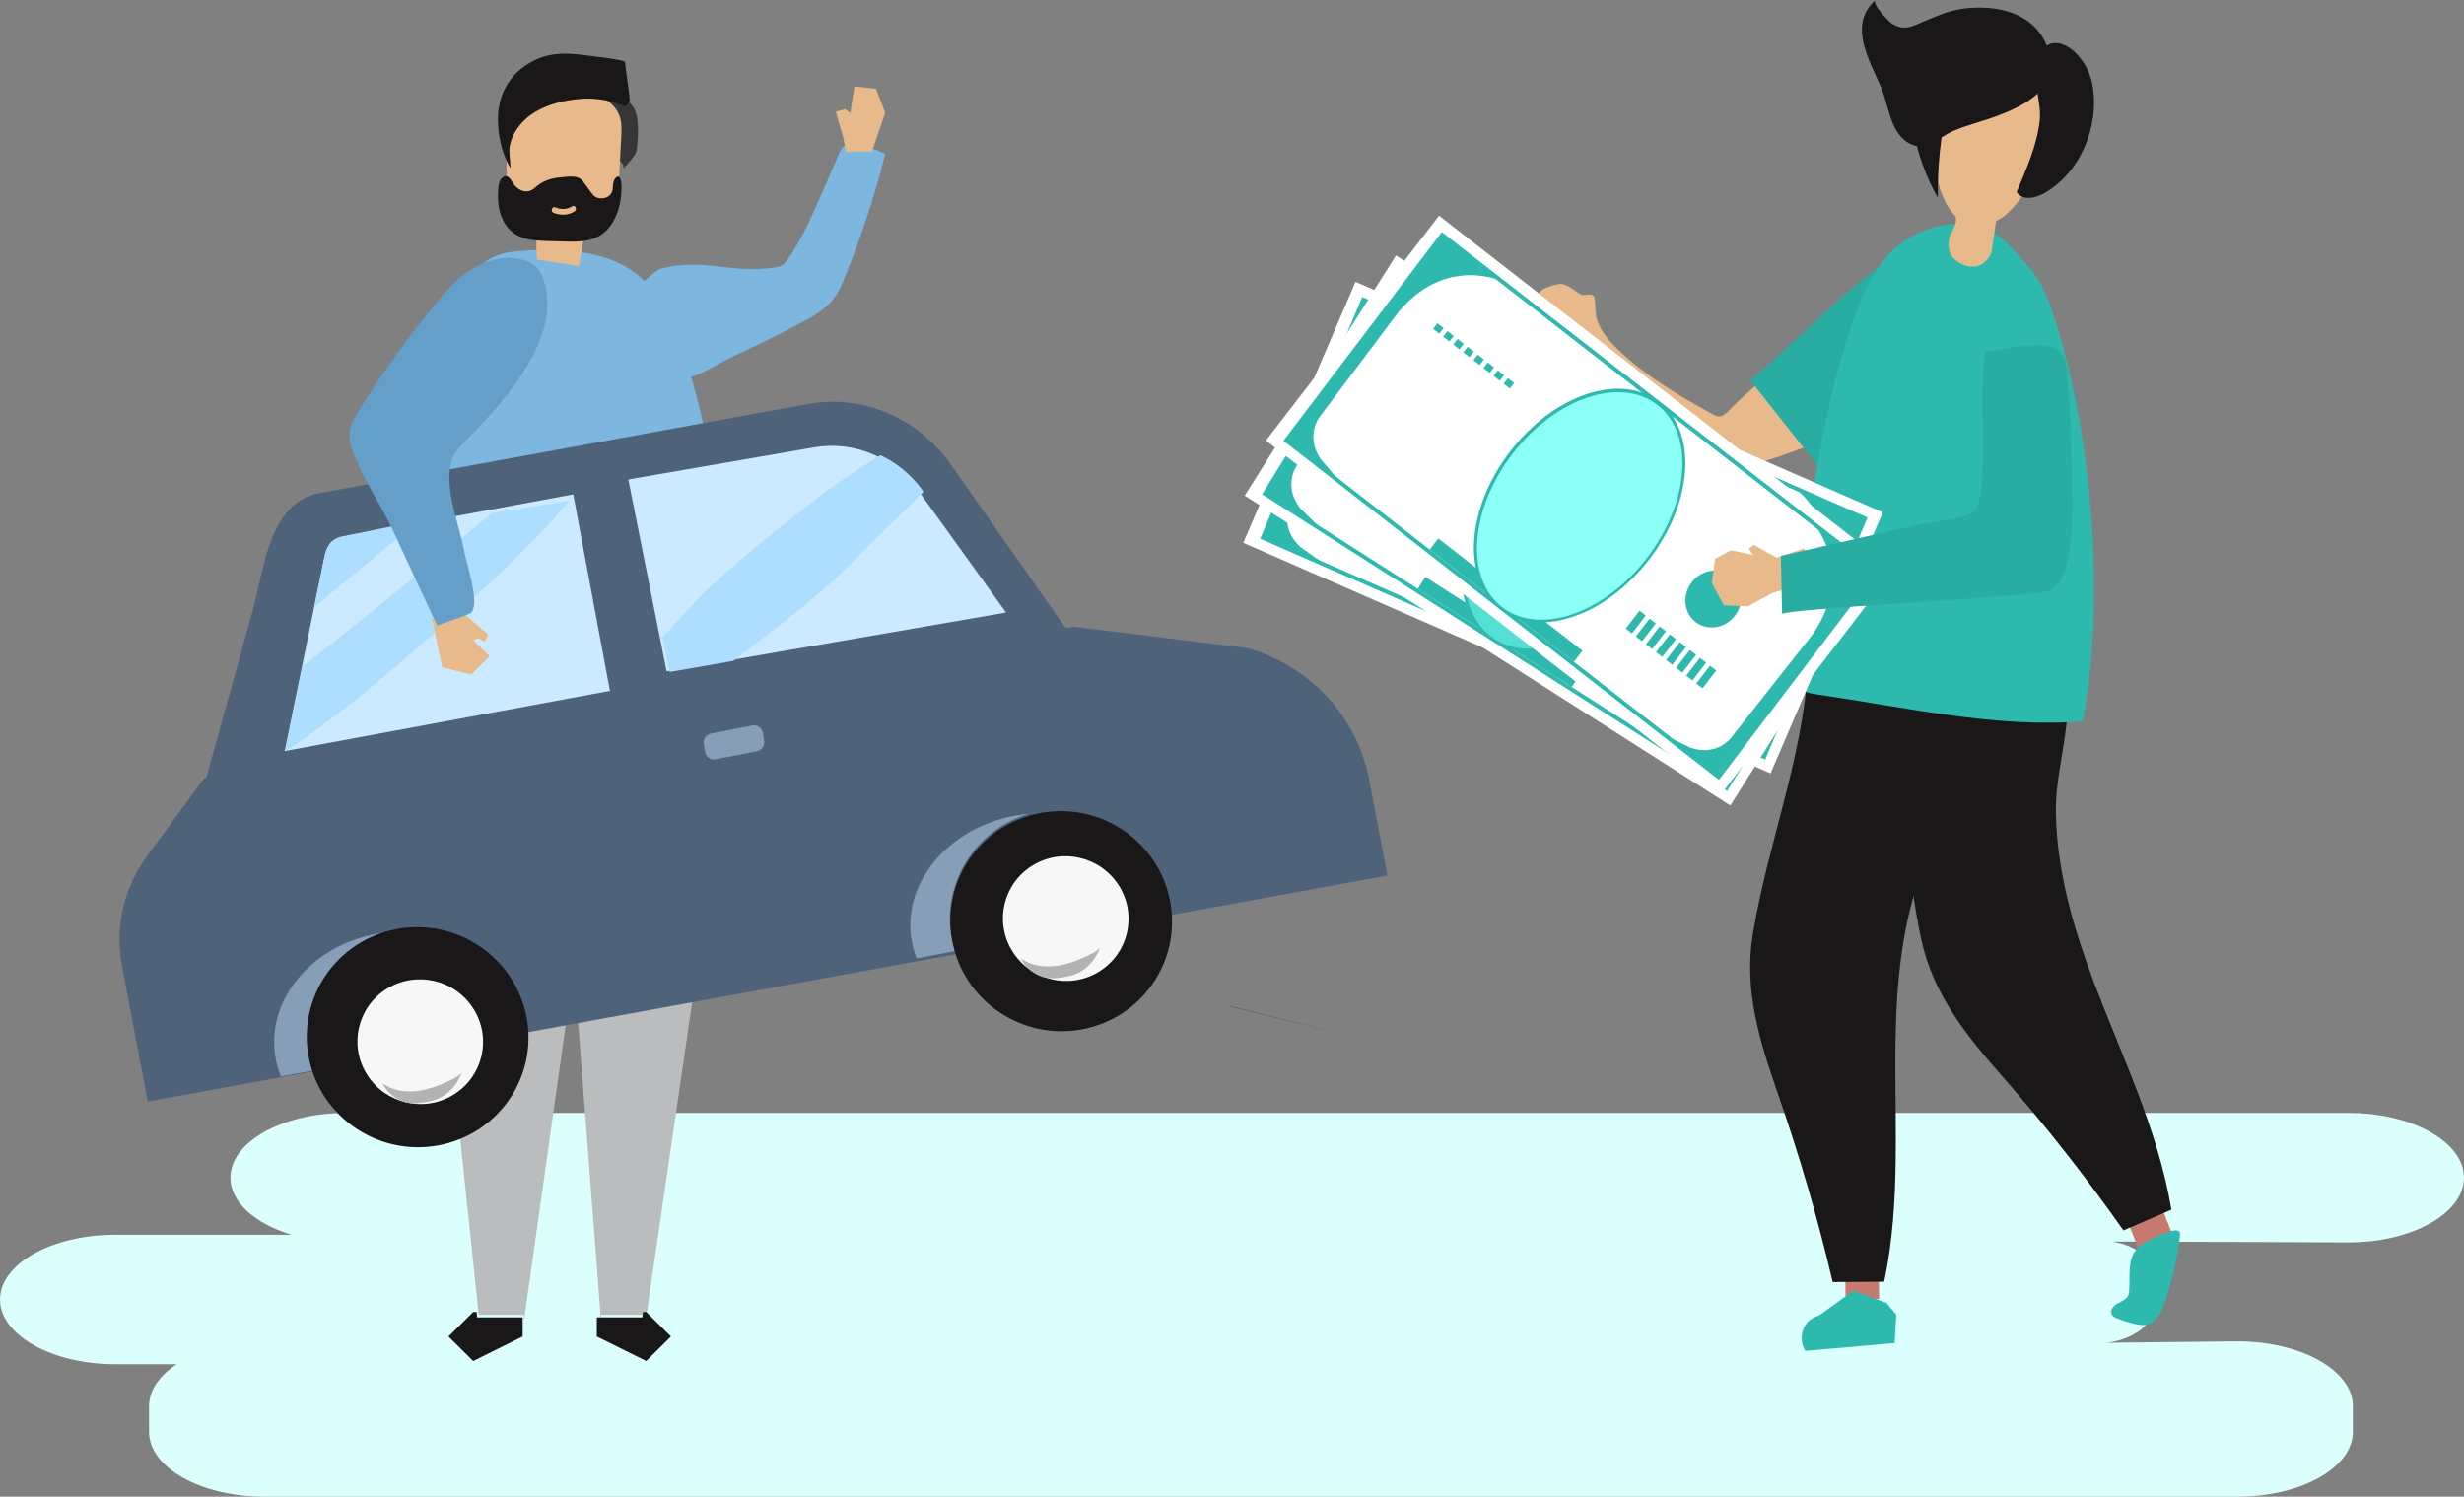 <?xml version="1.0" encoding="UTF-8"?>
<svg width="321px" height="195px" viewBox="0 0 321 195" version="1.1" xmlns="http://www.w3.org/2000/svg" xmlns:xlink="http://www.w3.org/1999/xlink">
    <rect x="0" y="0" width="321" height="195" fill="#808080" stroke="none"/>
    <!-- Generator: Sketch 55.1 (78136) - https://sketchapp.com -->
    <title>Group 20@3x</title>
    <desc>Created with Sketch.</desc>
    <g id="Web-2" stroke="none" stroke-width="1" fill="none" fill-rule="evenodd">
        <g id="Desktop-HD" transform="translate(-1311, -2758)">
            <g id="Group-20" transform="translate(1311, 2758)">
                <path d="M291.513,195 L34.431,195 C26.176,195 19.422,191.206 19.422,186.567 L19.422,183.195 C19.422,181.119 20.78,179.212 23.016,177.738 L15.008,177.738 C6.754,177.738 0,173.943 0,169.306 C0,164.667 6.754,160.873 15.008,160.873 L37.988,160.873 C33.256,159.45 30.017,156.644 30.017,153.433 C30.017,148.795 36.77,145 45.025,145 L305.992,145 C314.248,145 321,148.795 321,153.433 C321,158.07 314.248,161.865 305.992,161.865 L275.093,161.751 C278.292,162.258 279.584,163.606 280.39,165.305 C281.633,167.926 281.52,171.092 278.977,173.173 C277.562,174.33 275.47,174.92 274.132,174.948 L291.513,174.762 C299.768,174.762 306.522,178.555 306.522,183.195 L306.522,186.567 C306.522,191.206 299.768,195 291.513,195" id="Fill-3" fill="#DBFFFC"></path>
                <g id="Seller" transform="translate(9, 7)">
                    <path d="M58.255,25.751 C58.191,25.757 58.126,25.763 58.061,25.769 C56.379,25.931 54.683,26.525 53.501,27.729 C52.902,28.34 52.456,29.082 52.054,29.837 C50.981,31.855 50.218,33.981 49.411,36.111 C47.059,42.305 45.194,48.684 43.824,55.165 C43.164,58.286 39.244,93.826 41.566,93.676 C55.76,92.76 69.981,92.28 84.204,92.238 C85.15,73.815 86.006,54.777 79.473,37.516 C78.457,34.832 77.239,32.168 75.326,30.024 C71.24,25.447 63.987,25.219 58.255,25.751" id="Fill-90" fill="#7DB7E0"></path>
                    <path d="M82.436,89.873 C78.859,88.844 74.985,87.257 71.25,87.289 C70.853,87.293 70.455,87.304 70.058,87.313 C69.726,87.338 69.387,87.364 69.042,87.391 C66.539,87.589 63.727,87.853 60.79,88.204 C60.646,88.221 60.503,88.238 60.358,88.256 C56.602,89.06 54.164,89.374 52.58,89.457 C51.058,89.856 49.573,90.361 48.183,91.023 C47.489,91.353 46.846,91.724 46.226,92.114 L46.206,96.128 L53.366,164.304 L59.237,164.304 L59.237,164.998 L59.271,164.998 L65.726,119.268 L65.753,119.011 L69.289,164.998 L69.323,164.998 L69.323,164.304 L75.222,164.304 L82.704,113.094 L82.436,89.873" id="Fill-93" fill="#BABCBE"></path>
                    <path d="M83.839,40.849 C84.793,40.334 85.735,39.78 86.733,39.319 C89.556,38.016 92.346,36.642 95.098,35.199 C96.784,34.315 98.509,33.361 99.642,31.852 C100.283,30.999 100.702,30.01 101.101,29.027 C103.212,23.831 104.958,18.492 106.321,13.062 C105.175,12.522 102.028,11.045 100.942,12.054 C100.575,12.395 100.371,12.868 100.177,13.325 C99.25,15.505 98.305,17.676 97.341,19.839 C96.263,22.258 95.151,24.684 93.591,26.835 C93.389,27.114 93.172,27.394 92.875,27.573 C92.556,27.764 92.175,27.82 91.806,27.872 C86.145,28.673 82.789,26.609 77.23,27.971 C75.977,28.268 72.513,32.032 71.733,33.038 C71.122,33.824 70.984,34.862 70.926,35.849 C70.848,37.156 70.886,38.525 71.499,39.689 C72.211,41.043 73.634,41.944 75.138,42.322 C76.643,42.701 78.231,42.611 79.767,42.382 C81.254,42.159 82.557,41.54 83.839,40.849" id="Fill-43" fill="#7DB7E0"></path>
                    <polyline id="Fill-91" fill="#191718" points="68.749 164.637 68.749 167.127 75.19 170.321 78.41 167.127 75.19 163.934 74.774 163.934 74.671 164.637 68.749 164.637"></polyline>
                    <polyline id="Fill-92" fill="#191718" points="53.092 163.934 52.647 163.934 49.426 167.127 52.647 170.321 59.088 167.127 59.088 164.637 53.166 164.637 53.092 163.934"></polyline>
                    <path d="M70.523,8.152 C71.334,9.646 71.671,11.339 71.658,13.013 C71.654,13.458 71.659,13.972 72.031,14.253 C72.429,14.553 72.031,15.151 72.366,14.791 C72.702,14.43 73.843,13.178 73.917,12.707 C74.091,11.602 74.152,10.482 74.097,9.368 C74.05,8.398 73.893,7.38 73.254,6.611 C72.876,6.156 72.354,5.824 71.842,5.501 C71.097,5.033 70.33,4.561 69.456,4.366 C67.95,4.03 66.99,4.492 68.277,5.542 C69.199,6.293 69.967,7.129 70.523,8.152" id="Fill-94" fill="#363636"></path>
                    <path d="M60.985,26.822 C62.795,27.107 64.606,27.392 66.416,27.677 C66.773,25.994 67.018,24.278 67.146,22.55 C68.744,22.345 70.634,21.895 71.261,20.132 C71.459,19.576 71.494,18.961 71.527,18.361 C71.662,15.877 71.797,13.392 71.932,10.908 C71.979,10.049 72.023,9.164 71.789,8.351 C71.378,6.924 70.203,6.023 69.038,5.432 C66.063,3.923 62.519,3.779 59.624,5.528 C58.854,5.994 58.118,6.607 57.646,7.468 C56.918,8.796 56.922,10.487 56.949,12.067 C56.975,13.527 57.001,14.986 57.027,16.446 C57.056,18.124 57.197,20.062 58.356,21.012 C58.972,21.516 59.792,21.648 60.313,22.286 C61.232,23.41 60.698,25.289 60.985,26.822" id="Fill-95" fill="#E8B98A"></path>
                    <path d="M65.86,20.53 C64.976,21.094 64.032,21.075 63.095,20.718 C62.696,20.566 62.903,19.853 63.302,20.006 C64.079,20.301 64.825,20.335 65.56,19.866 C65.931,19.63 66.228,20.295 65.86,20.53 Z M71.969,17.291 C71.965,16.821 71.839,15.435 71.133,16.263 C70.949,16.479 70.891,16.797 70.865,17.097 C70.84,17.397 70.838,17.708 70.735,17.986 C70.499,18.625 69.807,18.884 69.205,18.839 C68.965,18.822 68.723,18.766 68.517,18.627 C68.317,18.49 68.164,18.284 68.014,18.08 C67.65,17.587 67.286,17.094 66.921,16.6 C66.295,15.753 64.959,16.031 64.057,16.107 C63.017,16.193 61.967,16.468 61.088,17.145 C60.999,17.213 60.913,17.285 60.825,17.357 C60.613,17.532 60.399,17.706 60.157,17.815 C59.339,18.185 58.372,17.699 57.85,16.896 C57.611,16.528 57.394,16.06 56.999,15.979 C56.69,15.915 56.375,16.136 56.201,16.437 C56.026,16.738 55.965,17.105 55.926,17.463 C55.784,18.766 55.888,20.123 56.365,21.311 C57.399,23.889 59.618,24.32 61.866,24.387 C62.754,24.413 63.643,24.439 64.532,24.465 C66.156,24.513 67.875,24.536 69.29,23.608 C70.539,22.789 71.328,21.324 71.698,19.765 C71.89,18.96 71.976,18.123 71.969,17.291 L71.969,17.291 Z" id="Fill-96" fill="#191718"></path>
                    <path d="M72.43,1.09 C72.442,0.801 68.694,0.398 68.389,0.356 C65.542,-0.041 62.939,-0.412 60.274,1.044 C57.998,2.287 56.481,4.245 56.011,6.873 C55.562,9.384 56.195,12.729 57.498,14.903 C57.524,14.23 57.23,12.622 57.414,11.99 C57.539,11.354 57.784,10.747 58.106,10.193 C58.75,9.084 59.707,8.174 60.793,7.546 C62.523,6.545 64.499,6.072 66.46,5.895 C68.255,5.732 69.925,5.964 71.662,6.549 C72.497,6.83 72.477,7.037 73.034,6.177 C73.132,6.025 72.414,1.438 72.43,1.09 Z" id="Fill-97" fill="#191718"></path>
                    <path d="M22.272,104.322 L21.516,91.747 C21.537,91.718 21.557,91.689 21.578,91.66 L22.335,104.248 C22.314,104.272 22.293,104.297 22.272,104.322" id="Fill-103" fill="#5975AB"></path>
                    <polyline id="Fill-42" fill="#E8B98A" points="104.612 12.734 106.321 7.686 105.124 4.559 102.308 4.258 101.775 7.723 101.099 7.219 99.88 7.551 100.838 10.831 101.214 12.774 104.612 12.734"></polyline>
                    <g id="Car" transform="translate(92.165, 100.723) rotate(15) translate(-92.165, -100.723) translate(12.665, 44.723)">
                        <g id="Group-8">
                            <path d="M1.239,81.011 L5.829,69.184 L6.081,69.067 C6.092,67.869 6.103,66.672 6.115,65.475 C6.174,59.155 6.232,52.836 6.291,46.516 C6.343,40.958 4.633,32.296 10.781,29.385 L69.219,1.722 C75.71,-1.351 83.5,-0.252 89.232,4.546 L109.191,21.249 L110.168,20.796 L132.691,17.639 C141.168,17.717 148.859,22.571 152.514,30.149 L158.005,41.536 L9.63,111.773 L1.818,95.572 C-0.386,91.003 -0.595,85.737 1.239,81.011" id="Fill-98" fill="#4E6279"></path>
                            <path d="M69.048,49.677 C68.614,49.677 68.197,49.427 67.998,49.001 L67.555,48.055 C67.278,47.463 67.524,46.754 68.103,46.471 L73.041,44.061 C73.203,43.982 73.374,43.945 73.542,43.945 C73.976,43.945 74.392,44.194 74.592,44.621 L75.035,45.567 C75.312,46.159 75.066,46.868 74.487,47.151 L69.548,49.561 C69.386,49.639 69.216,49.677 69.048,49.677" id="Fill-115" fill="#879EB8"></path>
                        </g>
                        <g id="Group-7" transform="translate(99.235, 43.945)">
                            <g id="Group-4" transform="translate(4.817, 0)">
                                <path d="M1.415,20.506 C4.855,27.645 13.48,30.668 20.68,27.257 C27.88,23.846 30.928,15.293 27.488,8.154 C24.048,1.015 15.423,-2.008 8.223,1.403 C1.023,4.814 -2.025,13.366 1.415,20.506" id="Fill-109" fill="#191718"></path>
                                <path d="M20.896,19.419 C23.996,16.154 23.84,11.015 20.547,7.94 C17.255,4.866 12.072,5.021 8.971,8.286 C5.871,11.551 6.026,16.69 9.32,19.764 C12.612,22.838 17.795,22.684 20.896,19.419" id="Fill-110" fill="#F7F7F7"></path>
                                <path d="M14.127,21.972 C12.82,21.972 11.512,21.382 10.598,20.343 C11.234,20.595 11.903,20.707 12.576,20.707 C13.545,20.707 14.525,20.474 15.432,20.084 C16.52,19.617 17.523,18.937 18.467,18.183 C18.813,17.906 20.202,16.793 20.232,16.241 C20.145,17.941 19.302,19.575 18.024,20.52 C17.55,20.872 17.024,21.13 16.494,21.364 C15.993,21.584 15.483,21.786 14.952,21.892 C14.68,21.946 14.403,21.972 14.127,21.972" id="Fill-111" fill="#B3B3B3"></path>
                            </g>
                            <path d="M2.341,23.883 C1.892,23.282 1.497,22.635 1.163,21.941 C-2.122,15.112 1.79,6.455 9.9,2.606 C10.45,2.346 11.004,2.114 11.561,1.911 C5.348,5.718 2.898,13.645 6.117,20.336 C6.345,20.81 6.595,21.264 6.866,21.702 L2.341,23.883" id="Fill-107" fill="#879EB8"></path>
                        </g>
                        <g id="Group-10" transform="translate(13.488, 5.732)">
                            <g id="Group-9">
                                <path d="M40.465,38.777 L1.567,57.32 L0.006,31.398 C-0.072,30.108 0.604,28.925 1.723,28.391 L29.216,15.285 L40.465,38.777" id="Fill-99" fill="#CBEAFF"></path>
                                <path d="M35.647,11.553 L57.992,1.226 C62.727,-0.962 68.41,-0.179 72.592,3.237 L87.673,15.561 L46.928,34.392 L35.647,11.553" id="Fill-100" fill="#CBEAFF"></path>
                                <path d="M0.416,38.213 L0.006,31.129 C-0.028,30.545 0.088,29.984 0.325,29.495 C0.609,29.02 1.016,28.632 1.515,28.385 L10.598,23.883 C7.554,28.223 4.45,32.519 1.385,36.842 C1.062,37.299 0.739,37.756 0.416,38.213" id="Fill-102" fill="#AEDEFF"></path>
                                <path d="M1.659,57.32 L0.963,46.092 C1.749,45.03 2.537,43.971 3.329,42.915 C8.773,35.659 14.341,27.708 19.645,20.356 L19.65,20.354 L28.903,16.241 C25.186,24.398 19.523,32.74 14.558,40.191 C11.573,44.669 8.432,49.05 5.09,53.284 C4.012,54.65 2.836,55.981 1.659,57.32" id="Fill-104" fill="#AEDEFF"></path>
                                <path d="M47.209,35.347 L47.209,35.347 L54.605,31.713 C54.605,31.713 54.605,31.713 54.605,31.713 L47.209,35.347 M72.258,3.266 L72.141,3.165 C72.028,3.066 71.914,2.97 71.798,2.876 C71.914,2.97 72.028,3.067 72.141,3.165 L72.258,3.266" id="Fill-105" fill="#5975AB"></path>
                            </g>
                            <path d="M47.332,34.392 L47.332,34.392 L45.282,30.225 C46.798,27.442 48.142,24.568 49.841,21.884 C51.929,18.587 54.198,15.386 56.518,12.24 C58.868,9.054 61.258,5.84 63.906,2.879 C64.779,1.902 65.68,0.953 66.576,0 C68.755,0.401 70.865,1.316 72.708,2.731 C72.71,2.733 72.713,2.735 72.715,2.737 C72.717,2.738 72.719,2.739 72.721,2.741 C72.84,2.832 72.958,2.926 73.075,3.022 L73.196,3.121 L73.222,3.143 C70.969,7.006 68.679,10.851 66.459,14.723 C63.174,20.449 58.966,25.583 54.968,30.849 L47.332,34.392" id="Fill-106" fill="#AEDEFF"></path>
                        </g>
                        <g id="Group-6" transform="translate(23.123, 80.247)">
                            <path d="M2.423,23.883 C1.965,23.277 1.562,22.623 1.219,21.925 C-2.15,15.047 1.702,6.404 9.822,2.62 C10.397,2.352 10.977,2.116 11.561,1.911 C5.235,5.759 2.749,13.713 6.04,20.429 C6.273,20.906 6.53,21.365 6.808,21.805 L2.423,23.883" id="Fill-108" fill="#879EB8"></path>
                            <g id="Group-3" transform="translate(3.854, 0)">
                                <path d="M1.415,20.506 C4.855,27.645 13.48,30.668 20.68,27.257 C27.88,23.846 30.928,15.293 27.488,8.154 C24.049,1.014 15.423,-2.008 8.223,1.403 C1.023,4.814 -2.025,13.367 1.415,20.506" id="Fill-112" fill="#191718"></path>
                                <path d="M20.895,20.374 C23.996,17.109 23.84,11.97 20.547,8.896 C17.255,5.821 12.072,5.976 8.971,9.241 C5.871,12.506 6.027,17.645 9.319,20.719 C12.612,23.794 17.795,23.639 20.895,20.374" id="Fill-113" fill="#F7F7F7"></path>
                                <path d="M15.09,22.928 C13.784,22.928 12.475,22.338 11.561,21.299 C12.198,21.55 12.866,21.663 13.539,21.663 C14.509,21.663 15.488,21.429 16.395,21.04 C17.483,20.572 18.486,19.893 19.43,19.138 C19.776,18.862 21.165,17.748 21.196,17.196 C21.109,18.897 20.266,20.53 18.987,21.476 C18.513,21.827 17.988,22.085 17.458,22.319 C16.957,22.54 16.446,22.742 15.916,22.847 C15.643,22.901 15.367,22.928 15.09,22.928" id="Fill-114" fill="#B3B3B3"></path>
                            </g>
                        </g>
                    </g>
                    <polyline id="Fill-117" fill="#E8B98A" points="50.805 72.386 47.279 73.647 48.614 79.917 52.39 80.902 54.794 78.486 52.627 76.406 53.288 76.17 54.18 76.629 54.61 75.697 50.805 72.386"></polyline>
                    <path d="M55.687,26.778 C56.838,26.543 58.02,26.544 59.149,26.872 C59.748,27.046 60.33,27.314 60.781,27.733 C61.256,28.176 61.563,28.764 61.775,29.369 C64.509,37.16 56.091,45.97 51.052,51.046 C47.831,54.291 50.641,60.442 51.385,64.441 C51.727,66.283 53.58,71.619 52.37,72.842 C52.114,73.101 47.919,74.445 47.951,74.515 C46.001,70.319 44.051,66.122 42.1,61.925 C40.66,58.825 38.684,56.014 37.348,52.846 C36.842,51.645 36.387,50.354 36.597,49.073 C36.76,48.08 37.308,47.19 37.845,46.33 C40.526,42.03 43.414,37.971 46.586,34.001 C48.172,32.016 49.75,29.969 51.841,28.488 C52.981,27.682 54.311,27.061 55.687,26.778" id="Fill-118" fill="#639FC9"></path>
                </g>
                <g id="C45-Staff" transform="translate(200, 0)">
                    <path d="M3.054,37.017 C3.178,37 3.307,36.983 3.427,37.002 C4.547,37.173 5.028,37.931 6.055,38.401 C6.212,38.473 6.444,38.438 6.686,38.404 C7.152,38.337 7.658,38.271 7.758,38.954 C7.814,39.338 7.819,40.298 7.931,41.117 C8.095,42.311 9.025,43.726 9.971,44.713 C13.688,48.592 18.359,51.353 23.065,53.94 C23.334,54.088 23.616,54.238 23.922,54.245 C24.47,54.258 24.913,53.825 25.293,53.431 C27.058,51.603 28.993,49.939 31.066,48.467 C32.916,47.154 34.931,45.973 37.167,45.584 C39.402,45.195 41.905,45.726 43.43,47.403 C44.573,48.659 45.052,50.485 44.672,52.139 C43.73,56.241 37.666,57.297 34.288,58.575 C31.093,59.784 27.812,60.77 24.479,61.521 C24.067,61.614 23.642,61.704 23.227,61.627 C22.784,61.546 22.4,61.285 22.03,61.029 C17.271,57.735 12.83,54.04 8.442,50.237 C7.236,49.191 6.734,47.646 5.61,46.689 C4.892,46.079 3.89,46.114 3.086,45.688 C2.29,45.266 1.352,44.51 0.769,43.825 C-0.381,42.475 0.041,40.693 0.256,39.1 C0.31,38.703 0.345,38.435 0.563,38.13 C0.918,37.634 1.485,37.46 2.041,37.267 C2.371,37.153 2.71,37.064 3.054,37.017" id="Fill-4" fill="#E8B98A"></path>
                    <path d="M34.333,57.537 C32.222,54.866 30.111,52.195 28,49.523 C28.136,49.695 39.449,39.134 40.144,38.528 C42.796,36.218 45.561,33.843 48.929,32.86 C56.119,30.759 62.261,38.524 57.905,44.974 C53.176,51.978 45.395,57.75 37.445,60.443 C37.272,60.502 37.089,60.56 36.91,60.524 C36.665,60.475 36.488,60.265 36.332,60.068 C35.666,59.224 34.999,58.381 34.333,57.537" id="Fill-5" fill="#29ADA3"></path>
                    <polyline id="Fill-6" fill="#C67A6D" points="44.696 161.121 44.8 169.21 40.436 169.274 40.32 160.306 44.696 161.121"></polyline>
                    <path d="M41.452,168.153 L45.757,169.752 L47.04,171.305 L46.823,174.984 L35.186,176 C34.203,174.391 34.842,172.208 36.483,171.576 L37.024,171.367 L41.452,168.153" id="Fill-7" fill="#2EB9AE"></path>
                    <polyline id="Fill-8" fill="#C67A6D" points="79.742 152.459 82.88 160.515 78.52 162.548 75.04 153.616 79.742 152.459"></polyline>
                    <path d="M78.374,162.709 C78.529,162.533 78.708,162.366 78.917,162.209 C79.434,161.82 83.603,159.543 83.961,160.569 C84.019,160.736 84.001,160.919 83.98,161.095 C83.637,164.048 82.965,166.96 81.981,169.755 C81.56,170.952 80.922,172.276 79.722,172.575 C79.196,172.705 78.643,172.609 78.116,172.485 C77.337,172.304 76.571,172.064 75.826,171.769 C75.554,171.662 75.264,171.529 75.123,171.266 C74.84,170.739 75.333,170.115 75.848,169.831 C76.364,169.548 76.993,169.344 77.244,168.8 C77.357,168.556 77.373,168.279 77.387,168.009 C77.492,166.008 77.163,164.087 78.374,162.709" id="Fill-9" fill="#2EB9AE"></path>
                    <path d="M50.26,122.24 C51.833,129.709 56.333,135.074 61.14,140.566 C66.641,146.852 71.815,153.444 76.633,160.306 C78.715,159.405 80.798,158.504 82.88,157.603 C81.139,147.107 76.341,137.477 72.623,127.55 C70.04,120.652 67.947,113.358 67.833,105.903 C67.777,102.196 68.642,98.806 69.106,95.2 C69.68,90.734 69.713,86.156 70.231,81.668 C70.405,80.164 70.505,78.384 69.389,77.405 C68.893,76.969 68.239,76.786 67.601,76.658 C43.921,71.9 47.266,108.038 50.26,122.24" id="Fill-10" fill="#191718"></path>
                    <path d="M68.32,84.031 C68.332,79.513 67.804,75.159 66.995,71.839 C60.321,71.466 52.779,72.237 46.179,73.635 C39.728,75.001 35.705,76.467 35.659,83.77 C35.573,97.209 30.542,108.656 28.37,121.573 C27.108,129.08 29.289,135.794 31.705,142.746 C34.471,150.702 36.827,158.812 38.757,167.032 C40.993,167.018 43.228,167.004 45.463,166.99 C47.669,156.627 46.759,145.862 46.947,135.248 C47.077,127.871 47.8,120.322 50.397,113.402 C53.25,105.795 57.36,108.822 62.077,104.411 C66.663,100.122 68.298,91.833 68.32,84.031" id="Fill-11" fill="#191718"></path>
                    <path d="M60.671,30.95 C61.403,31.546 62.047,32.265 62.682,32.977 C63.252,33.615 63.821,34.253 64.391,34.891 C66.364,37.101 67.338,40.372 68.184,43.196 C72.634,58.053 74.235,78.438 71.345,93.963 C60.385,94.957 47.7,92.055 36.764,90.486 C35.7,90.333 34.496,90.083 33.944,89.116 C33.609,88.53 33.6,87.808 33.6,87.125 C33.601,77.27 35.584,66.677 37.444,56.961 C38.229,52.862 39.196,48.797 40.436,44.821 C41.748,40.613 43.228,36.069 46.3,32.885 C49.587,29.479 55.88,27.797 59.995,30.456 C60.229,30.608 60.454,30.774 60.671,30.95" id="Fill-12" fill="#2EB9AE"></path>
                    <path d="M59.469,32.676 C59.661,31.386 59.853,30.096 60.045,28.806 C60.304,28.677 60.55,28.535 60.777,28.384 C65.215,25.433 72.66,9.589 60.829,6.043 C50.087,2.823 50.646,18.21 52.742,24.626 C53.101,25.724 53.581,26.761 54.291,27.66 C54.777,28.276 54.885,28.159 54.816,28.872 C54.748,29.562 54.088,30.343 53.938,31.071 C53.778,31.847 53.838,32.707 54.271,33.361 C54.536,33.761 54.923,34.059 55.336,34.287 C55.993,34.649 56.755,34.849 57.484,34.704 C58.352,34.534 59.33,33.6 59.469,32.676" id="Fill-13" fill="#E8B98A"></path>
                    <path d="M49.885,19.603 C50.504,21.786 51.371,23.87 52.456,25.783 C52.397,21.746 52.812,17.699 53.685,13.794 C53.751,13.496 53.816,13.159 53.679,12.896 C53.551,12.652 53.291,12.56 53.053,12.499 C48.793,11.414 48.806,15.799 49.885,19.603" id="Fill-14" fill="#191718"></path>
                    <path d="M62.72,25.027 C63.457,26.152 65.07,25.85 66.206,25.23 C70.871,22.682 73.617,16.549 72.583,10.99 C71.716,6.338 66.318,2.849 65.226,8.613 C64.839,10.656 65.985,13.488 65.722,15.755 C65.348,18.995 63.957,22.093 62.72,25.027" id="Fill-15" fill="#191718"></path>
                    <path d="M51.406,2.462 C50.871,2.689 50.326,2.928 49.753,3.169 C48.565,3.668 47.705,3.836 46.48,3.089 C46.129,2.875 43.783,0.495 44.348,0 C40.604,3.277 43.683,8.062 45.087,11.448 C46.033,13.731 46.228,16.954 48.355,18.445 C50.694,20.086 52.299,18.011 54.423,17.081 C56.297,16.262 58.322,15.818 60.228,15.088 C63.392,13.876 68.099,11.749 67.051,7.238 C65.827,1.969 60.854,0.656 56.387,1.059 C54.478,1.231 52.983,1.793 51.406,2.462" id="Fill-16" fill="#191718"></path>
                    <path d="M68.32,167.032 C67.78,167.032 67.232,166.968 66.687,166.834 L49.28,162.548 L66.687,166.834 C67.232,166.968 67.781,167.032 68.32,167.032" id="Fill-30" fill="#4F586B"></path>
                    <polyline id="Fill-36" fill="#DEDEDE" points="67.2 174.879 67.2 174.879 68.32 168.153 67.2 174.879"></polyline>
                </g>
                <path d="M176,135 L160.83,131.274 C160.54,131.202 160.262,131.11 160,131 C160.262,131.11 160.54,131.202 160.83,131.274 L176,135" id="Fill-34" fill="#474F60"></path>
                <path d="M176,135 L160.83,131.275 C160.54,131.204 160.262,131.112 160,131.001 L160,131 L176,135" id="Fill-35" fill="#474F60"></path>
                <path d="M161,131 C158.753,129.929 157.526,127.435 158.171,125 C157.526,127.435 158.754,129.929 161,131" id="Fill-29" fill="#D9E9F5"></path>
                <path d="M161,131 L161,131 C161,131 161,131 161,131" id="Fill-31" fill="#4F586B"></path>
                <g id="Cash" transform="translate(203.22, 68.134) scale(-1, 1) rotate(20) translate(-203.22, -68.134) translate(163.22, 25.134)">
                    <polyline id="Fill-3" fill="#FFFFFF" points="79.65 31.322 25.375 83.047 -8.52651283e-14 56.097 54.275 4.372 79.65 31.322"></polyline>
                    <path d="M25.44,80.37 L76.661,31.555 L54.111,7.278 L2.839,56.062 L25.44,80.37 Z M77.395,31.578 L25.418,81.113 L2.105,56.039 L2.293,55.86 L54.134,6.535 L77.395,31.578 L77.395,31.578 Z" id="Fill-4" fill="#2EB9AE"></path>
                    <path d="M46.866,13.742 C46.866,13.742 53.798,9.482 60.8,16.346 L72.436,28.991 C72.436,28.991 74.496,31.179 72.844,34.378 L71.023,37.016 L77.028,31.566 L54.123,6.906 L46.866,13.742" id="Fill-5" fill="#2EB9AE"></path>
                    <path d="M9.608,49.371 C9.608,49.371 5.004,56.104 11.438,63.509 L23.359,75.883 C23.359,75.883 25.419,78.071 28.683,76.585 L31.401,74.897 L25.667,80.636 L2.43,56.291 L9.608,49.371" id="Fill-6" fill="#2EB9AE"></path>
                    <path d="M26.344,55.139 C27.779,56.663 27.792,58.994 26.372,60.347 C24.953,61.699 22.64,61.56 21.205,60.037 C19.771,58.513 19.758,56.182 21.177,54.829 C22.597,53.477 24.91,53.615 26.344,55.139" id="Fill-7" fill="#5A7E6F"></path>
                    <polyline id="Fill-8" fill="#5A7E6F" points="27.085 68.331 26.345 69.036 24.33 66.896 25.07 66.191 27.085 68.331"></polyline>
                    <polyline id="Fill-9" fill="#5A7E6F" points="28.288 67.185 27.547 67.89 25.532 65.75 26.272 65.045 28.288 67.185"></polyline>
                    <polyline id="Fill-10" fill="#5A7E6F" points="29.49 66.039 28.75 66.744 26.735 64.604 27.475 63.899 29.49 66.039"></polyline>
                    <polyline id="Fill-11" fill="#5A7E6F" points="30.692 64.893 29.952 65.598 27.937 63.458 28.677 62.753 30.692 64.893"></polyline>
                    <polyline id="Fill-12" fill="#5A7E6F" points="31.895 63.747 31.155 64.453 29.14 62.312 29.88 61.607 31.895 63.747"></polyline>
                    <polyline id="Fill-13" fill="#5A7E6F" points="33.097 62.601 32.358 63.306 30.342 61.166 31.082 60.461 33.097 62.601"></polyline>
                    <polyline id="Fill-14" fill="#5A7E6F" points="34.3 61.455 33.56 62.161 31.545 60.02 32.285 59.315 34.3 61.455"></polyline>
                    <polyline id="Fill-15" fill="#5A7E6F" points="35.502 60.309 34.762 61.014 32.747 58.874 33.487 58.169 35.502 60.309"></polyline>
                    <polyline id="Fill-16" fill="#5A7E6F" points="48.114 26.993 47.374 27.698 46.744 27.029 47.484 26.324 48.114 26.993"></polyline>
                    <polyline id="Fill-17" fill="#5A7E6F" points="49.316 25.846 48.576 26.552 47.946 25.883 48.686 25.178 49.316 25.846"></polyline>
                    <polyline id="Fill-18" fill="#5A7E6F" points="50.519 24.701 49.779 25.406 49.149 24.737 49.889 24.032 50.519 24.701"></polyline>
                    <polyline id="Fill-19" fill="#5A7E6F" points="51.721 23.554 50.981 24.26 50.351 23.591 51.091 22.886 51.721 23.554"></polyline>
                    <polyline id="Fill-20" fill="#5A7E6F" points="52.924 22.408 52.184 23.114 51.554 22.445 52.294 21.74 52.924 22.408"></polyline>
                    <polyline id="Fill-21" fill="#5A7E6F" points="54.126 21.262 53.386 21.968 52.756 21.299 53.496 20.594 54.126 21.262"></polyline>
                    <polyline id="Fill-22" fill="#5A7E6F" points="55.329 20.116 54.589 20.822 53.959 20.153 54.699 19.448 55.329 20.116"></polyline>
                    <polyline id="Fill-23" fill="#5A7E6F" points="56.531 18.97 55.791 19.676 55.161 19.007 55.901 18.302 56.531 18.97"></polyline>
                    <polyline id="Fill-24" fill="#5A7E6F" points="59.868 47.557 42.658 63.958 41.405 62.626 58.614 46.225 59.868 47.557"></polyline>
                    <path d="M28.731,31.927 C24.473,35.985 26.005,44.593 32.146,51.114 C38.287,57.636 46.747,59.641 51.005,55.583 C55.263,51.525 53.731,42.918 47.59,36.396 C41.449,29.874 32.989,27.869 28.731,31.927 Z M51.542,56.153 C49.306,58.285 45.982,58.976 42.184,58.098 C38.444,57.234 34.677,54.946 31.579,51.655 C28.48,48.364 26.412,44.456 25.757,40.652 C25.092,36.789 25.957,33.488 28.194,31.357 C30.43,29.225 33.754,28.535 37.551,29.412 C41.292,30.276 45.059,32.564 48.157,35.855 C51.256,39.146 53.323,43.054 53.979,46.858 C54.644,50.721 53.779,54.022 51.542,56.153 L51.542,56.153 Z" id="Fill-25" fill="#5A7E6F"></path>
                    <path d="M47.872,36.187 C54.171,42.877 55.693,51.716 51.272,55.93 C46.85,60.143 38.16,58.136 31.861,51.446 C25.562,44.757 24.04,35.917 28.461,31.704 C32.882,27.49 41.573,29.497 47.872,36.187" id="Fill-26" fill="#AEBA8F"></path>
                    <polyline id="Fill-27" fill="#FFFFFF" points="77.37 25.612 31.727 85.181 2.504 62.518 48.147 2.949 77.37 25.612"></polyline>
                    <path d="M31.379,82.527 L74.453,26.31 L48.433,5.845 L5.303,62.04 L31.379,82.527 Z M75.182,26.217 L31.471,83.265 L4.574,62.132 L48.341,5.107 L75.182,26.217 L75.182,26.217 Z" id="Fill-28" fill="#2EB9AE"></path>
                    <path d="M42.272,13.362 C42.272,13.362 48.464,8.072 56.439,13.76 L69.884,24.436 C69.884,24.436 72.257,26.276 71.118,29.694 L69.725,32.585 L74.818,26.263 L48.387,5.476 L42.272,13.362" id="Fill-29" fill="#2EB9AE"></path>
                    <path d="M10.958,54.373 C10.958,54.373 7.449,61.744 14.947,68.055 L28.631,78.42 C28.631,78.42 31.003,80.259 33.999,78.281 L36.423,76.191 L31.643,82.754 L4.935,62.33 L10.958,54.373" id="Fill-30" fill="#5A7E6F"></path>
                    <path d="M28.382,57.46 C30.034,58.742 30.406,61.043 29.212,62.601 C28.019,64.158 25.712,64.382 24.06,63.101 C22.408,61.819 22.036,59.518 23.23,57.961 C24.423,56.403 26.73,56.179 28.382,57.46" id="Fill-31" fill="#5A7E6F"></path>
                    <polyline id="Fill-32" fill="#5A7E6F" points="31.147 70.377 30.525 71.189 28.204 69.39 28.826 68.577 31.147 70.377"></polyline>
                    <polyline id="Fill-33" fill="#5A7E6F" points="32.159 69.058 31.536 69.87 29.215 68.07 29.838 67.258 32.159 69.058"></polyline>
                    <polyline id="Fill-34" fill="#5A7E6F" points="33.17 67.738 32.548 68.55 30.227 66.75 30.849 65.938 33.17 67.738"></polyline>
                    <polyline id="Fill-35" fill="#5A7E6F" points="34.181 66.418 33.559 67.23 31.238 65.43 31.86 64.618 34.181 66.418"></polyline>
                    <polyline id="Fill-36" fill="#5A7E6F" points="35.192 65.098 34.57 65.91 32.249 64.11 32.871 63.298 35.192 65.098"></polyline>
                    <polyline id="Fill-37" fill="#5A7E6F" points="36.204 63.778 35.581 64.59 33.26 62.791 33.883 61.978 36.204 63.778"></polyline>
                    <polyline id="Fill-38" fill="#5A7E6F" points="37.215 62.459 36.593 63.271 34.272 61.471 34.894 60.659 37.215 62.459"></polyline>
                    <polyline id="Fill-39" fill="#5A7E6F" points="38.226 61.139 37.604 61.951 35.283 60.151 35.905 59.339 38.226 61.139"></polyline>
                    <polyline id="Fill-40" fill="#5A7E6F" points="45.548 26.257 44.926 27.069 44.2 26.507 44.823 25.695 45.548 26.257"></polyline>
                    <polyline id="Fill-41" fill="#5A7E6F" points="46.559 24.937 45.937 25.75 45.212 25.187 45.834 24.375 46.559 24.937"></polyline>
                    <polyline id="Fill-42" fill="#5A7E6F" points="47.57 23.618 46.948 24.43 46.223 23.867 46.845 23.055 47.57 23.618"></polyline>
                    <polyline id="Fill-43" fill="#5A7E6F" points="48.582 22.298 47.959 23.11 47.234 22.547 47.856 21.735 48.582 22.298"></polyline>
                    <polyline id="Fill-44" fill="#5A7E6F" points="49.593 20.978 48.97 21.79 48.245 21.228 48.868 20.415 49.593 20.978"></polyline>
                    <polyline id="Fill-45" fill="#5A7E6F" points="50.604 19.658 49.982 20.47 49.256 19.908 49.879 19.096 50.604 19.658"></polyline>
                    <polyline id="Fill-46" fill="#5A7E6F" points="51.615 18.338 50.993 19.151 50.268 18.588 50.89 17.776 51.615 18.338"></polyline>
                    <polyline id="Fill-47" fill="#5A7E6F" points="52.627 17.019 52.004 17.831 51.279 17.268 51.901 16.456 52.627 17.019"></polyline>
                    <polyline id="Fill-48" fill="#2EB9AE" points="60.33 44.739 45.858 63.626 44.414 62.506 58.886 43.619 60.33 44.739"></polyline>
                    <path d="M27.161,34.157 C23.58,38.83 26.421,47.094 33.493,52.579 C40.564,58.063 49.231,58.723 52.812,54.05 C56.393,49.377 53.552,41.113 46.48,35.628 C39.408,30.144 30.742,29.484 27.161,34.157 Z M53.431,54.53 C51.55,56.985 48.374,58.186 44.486,57.912 C40.658,57.642 36.584,55.969 33.015,53.202 C29.447,50.434 26.802,46.896 25.568,43.24 C24.316,39.528 24.661,36.132 26.542,33.677 C28.423,31.222 31.599,30.022 35.487,30.295 C39.315,30.565 43.389,32.238 46.957,35.006 C50.526,37.773 53.171,41.311 54.405,44.967 C55.657,48.679 55.312,52.076 53.431,54.53 L53.431,54.53 Z" id="Fill-49" fill="#2EB9AE"></path>
                    <path d="M46.727,35.378 C53.981,41.004 56.847,49.499 53.129,54.351 C49.411,59.204 40.516,58.577 33.262,52.951 C26.008,47.326 23.141,38.831 26.86,33.978 C30.578,29.126 39.473,29.752 46.727,35.378" id="Fill-50" fill="#54DFD4"></path>
                    <polyline id="Fill-51" fill="#FFFFFF" points="72.309 19.809 32.415 83.419 1.21 63.61 41.103 2.84217094e-14 72.309 19.809"></polyline>
                    <path d="M31.821,80.809 L69.47,20.778 L41.658,2.857 L3.952,62.87 L31.821,80.809 Z M70.186,20.618 L31.982,81.534 L3.235,63.031 L41.498,2.131 L70.186,20.618 L70.186,20.618 Z" id="Fill-52" fill="#2EB9AE"></path>
                    <path d="M36.224,10.921 C36.224,10.921 41.896,5.07 50.366,9.982 L64.746,19.343 C64.746,19.343 67.28,20.951 66.464,24.462 L65.347,27.471 L69.828,20.698 L41.578,2.494 L36.224,10.921" id="Fill-53" fill="#2EB9AE"></path>
                    <path d="M8.868,54.704 C8.868,54.704 6.06,62.373 14.113,67.95 L28.702,76.978 C28.702,76.978 31.236,78.587 34.034,76.335 L36.253,74.024 L32.105,81.01 L3.612,63.194 L8.868,54.704" id="Fill-54" fill="#2EB9AE"></path>
                    <path d="M26.502,56.135 C28.267,57.255 28.851,59.511 27.808,61.174 C26.765,62.837 24.489,63.278 22.725,62.158 C20.961,61.038 20.376,58.782 21.42,57.119 C22.463,55.456 24.738,55.015 26.502,56.135" id="Fill-55" fill="#2EB9AE"></path>
                    <polyline id="Fill-56" fill="#2EB9AE" points="30.459 68.734 29.915 69.602 27.437 68.028 27.981 67.161 30.459 68.734"></polyline>
                    <polyline id="Fill-57" fill="#2EB9AE" points="31.343 67.325 30.799 68.192 28.32 66.619 28.864 65.752 31.343 67.325"></polyline>
                    <polyline id="Fill-58" fill="#2EB9AE" points="32.227 65.916 31.683 66.783 29.204 65.21 29.748 64.342 32.227 65.916"></polyline>
                    <polyline id="Fill-59" fill="#2EB9AE" points="33.111 64.506 32.567 65.374 30.088 63.8 30.632 62.933 33.111 64.506"></polyline>
                    <polyline id="Fill-60" fill="#2EB9AE" points="33.994 63.097 33.451 63.964 30.972 62.391 31.516 61.524 33.994 63.097"></polyline>
                    <polyline id="Fill-61" fill="#2EB9AE" points="34.878 61.688 34.334 62.555 31.856 60.982 32.4 60.114 34.878 61.688"></polyline>
                    <polyline id="Fill-62" fill="#2EB9AE" points="35.762 60.278 35.218 61.146 32.74 59.573 33.284 58.705 35.762 60.278"></polyline>
                    <polyline id="Fill-63" fill="#2EB9AE" points="36.646 58.869 36.102 59.736 33.624 58.163 34.168 57.296 36.646 58.869"></polyline>
                    <polyline id="Fill-64" fill="#2EB9AE" points="40.687 23.451 40.143 24.318 39.368 23.826 39.912 22.959 40.687 23.451"></polyline>
                    <polyline id="Fill-65" fill="#2EB9AE" points="41.571 22.041 41.027 22.909 40.252 22.417 40.796 21.55 41.571 22.041"></polyline>
                    <polyline id="Fill-66" fill="#2EB9AE" points="42.454 20.632 41.91 21.499 41.136 21.008 41.68 20.14 42.454 20.632"></polyline>
                    <polyline id="Fill-67" fill="#2EB9AE" points="43.338 19.223 42.794 20.09 42.02 19.598 42.564 18.731 43.338 19.223"></polyline>
                    <polyline id="Fill-68" fill="#2EB9AE" points="44.222 17.813 43.678 18.681 42.904 18.189 43.448 17.322 44.222 17.813"></polyline>
                    <polyline id="Fill-69" fill="#2EB9AE" points="45.106 16.404 44.562 17.271 43.788 16.78 44.331 15.913 45.106 16.404"></polyline>
                    <polyline id="Fill-70" fill="#2EB9AE" points="45.99 14.995 45.446 15.862 44.672 15.37 45.215 14.503 45.99 14.995"></polyline>
                    <polyline id="Fill-71" fill="#2EB9AE" points="46.874 13.586 46.33 14.453 45.555 13.961 46.099 13.094 46.874 13.586"></polyline>
                    <polyline id="Fill-72" fill="#2EB9AE" points="57.125 40.457 44.476 60.626 42.934 59.647 55.583 39.478 57.125 40.457"></polyline>
                    <path d="M23.117,33.049 C19.987,38.04 23.584,45.999 31.136,50.793 C38.688,55.587 47.378,55.427 50.508,50.437 C53.637,45.446 50.04,37.487 42.488,32.693 C34.936,27.899 26.246,28.059 23.117,33.049 Z M51.168,50.856 C49.525,53.477 46.474,54.973 42.578,55.066 C38.742,55.158 34.53,53.877 30.719,51.458 C26.908,49.039 23.946,45.766 22.377,42.243 C20.784,38.665 20.812,35.251 22.456,32.63 C24.1,30.009 27.15,28.514 31.046,28.42 C34.882,28.327 39.094,29.609 42.905,32.028 C46.716,34.447 49.678,37.72 51.247,41.243 C52.84,44.821 52.812,48.235 51.168,50.856 L51.168,50.856 Z" id="Fill-73" fill="#2EB9AE"></path>
                    <path d="M42.71,32.421 C50.456,37.338 54.101,45.525 50.851,50.707 C47.601,55.889 38.687,56.103 30.941,51.186 C23.195,46.269 19.55,38.082 22.8,32.9 C26.049,27.718 34.964,27.503 42.71,32.421" id="Fill-74" fill="#8CFFF6"></path>
                </g>
                <polyline id="Fill-27" fill="#E8B98A" points="235.043 71.46 231.427 72.641 228.484 71 227.83 71.468 228.355 72.322 225.534 71.682 223.45 72.791 223 75.98 224.593 78.873 227.705 79 230.981 77.217 236 75.822 235.043 71.46"></polyline>
                <path d="M232,72.427 C237.933,71.077 243.865,69.728 249.798,68.378 C251.395,68.015 253.051,67.937 254.648,67.562 C256.984,67.014 257.623,66.822 257.951,64.662 C258.902,58.4 257.694,51.904 258.668,45.736 C261.011,45.51 263.274,44.971 265.666,45.001 C269.571,45.051 269.233,47.658 269.453,50.563 C269.713,54.007 269.868,57.462 269.893,60.916 C269.913,63.778 270.887,76.192 266.553,77.1 C263.447,77.761 232.15,79.377 232.164,80 C232.158,79.749 232,72.427 232,72.427" id="Fill-28" fill="#29ADA3"></path>
            </g>
        </g>
    </g>
</svg>